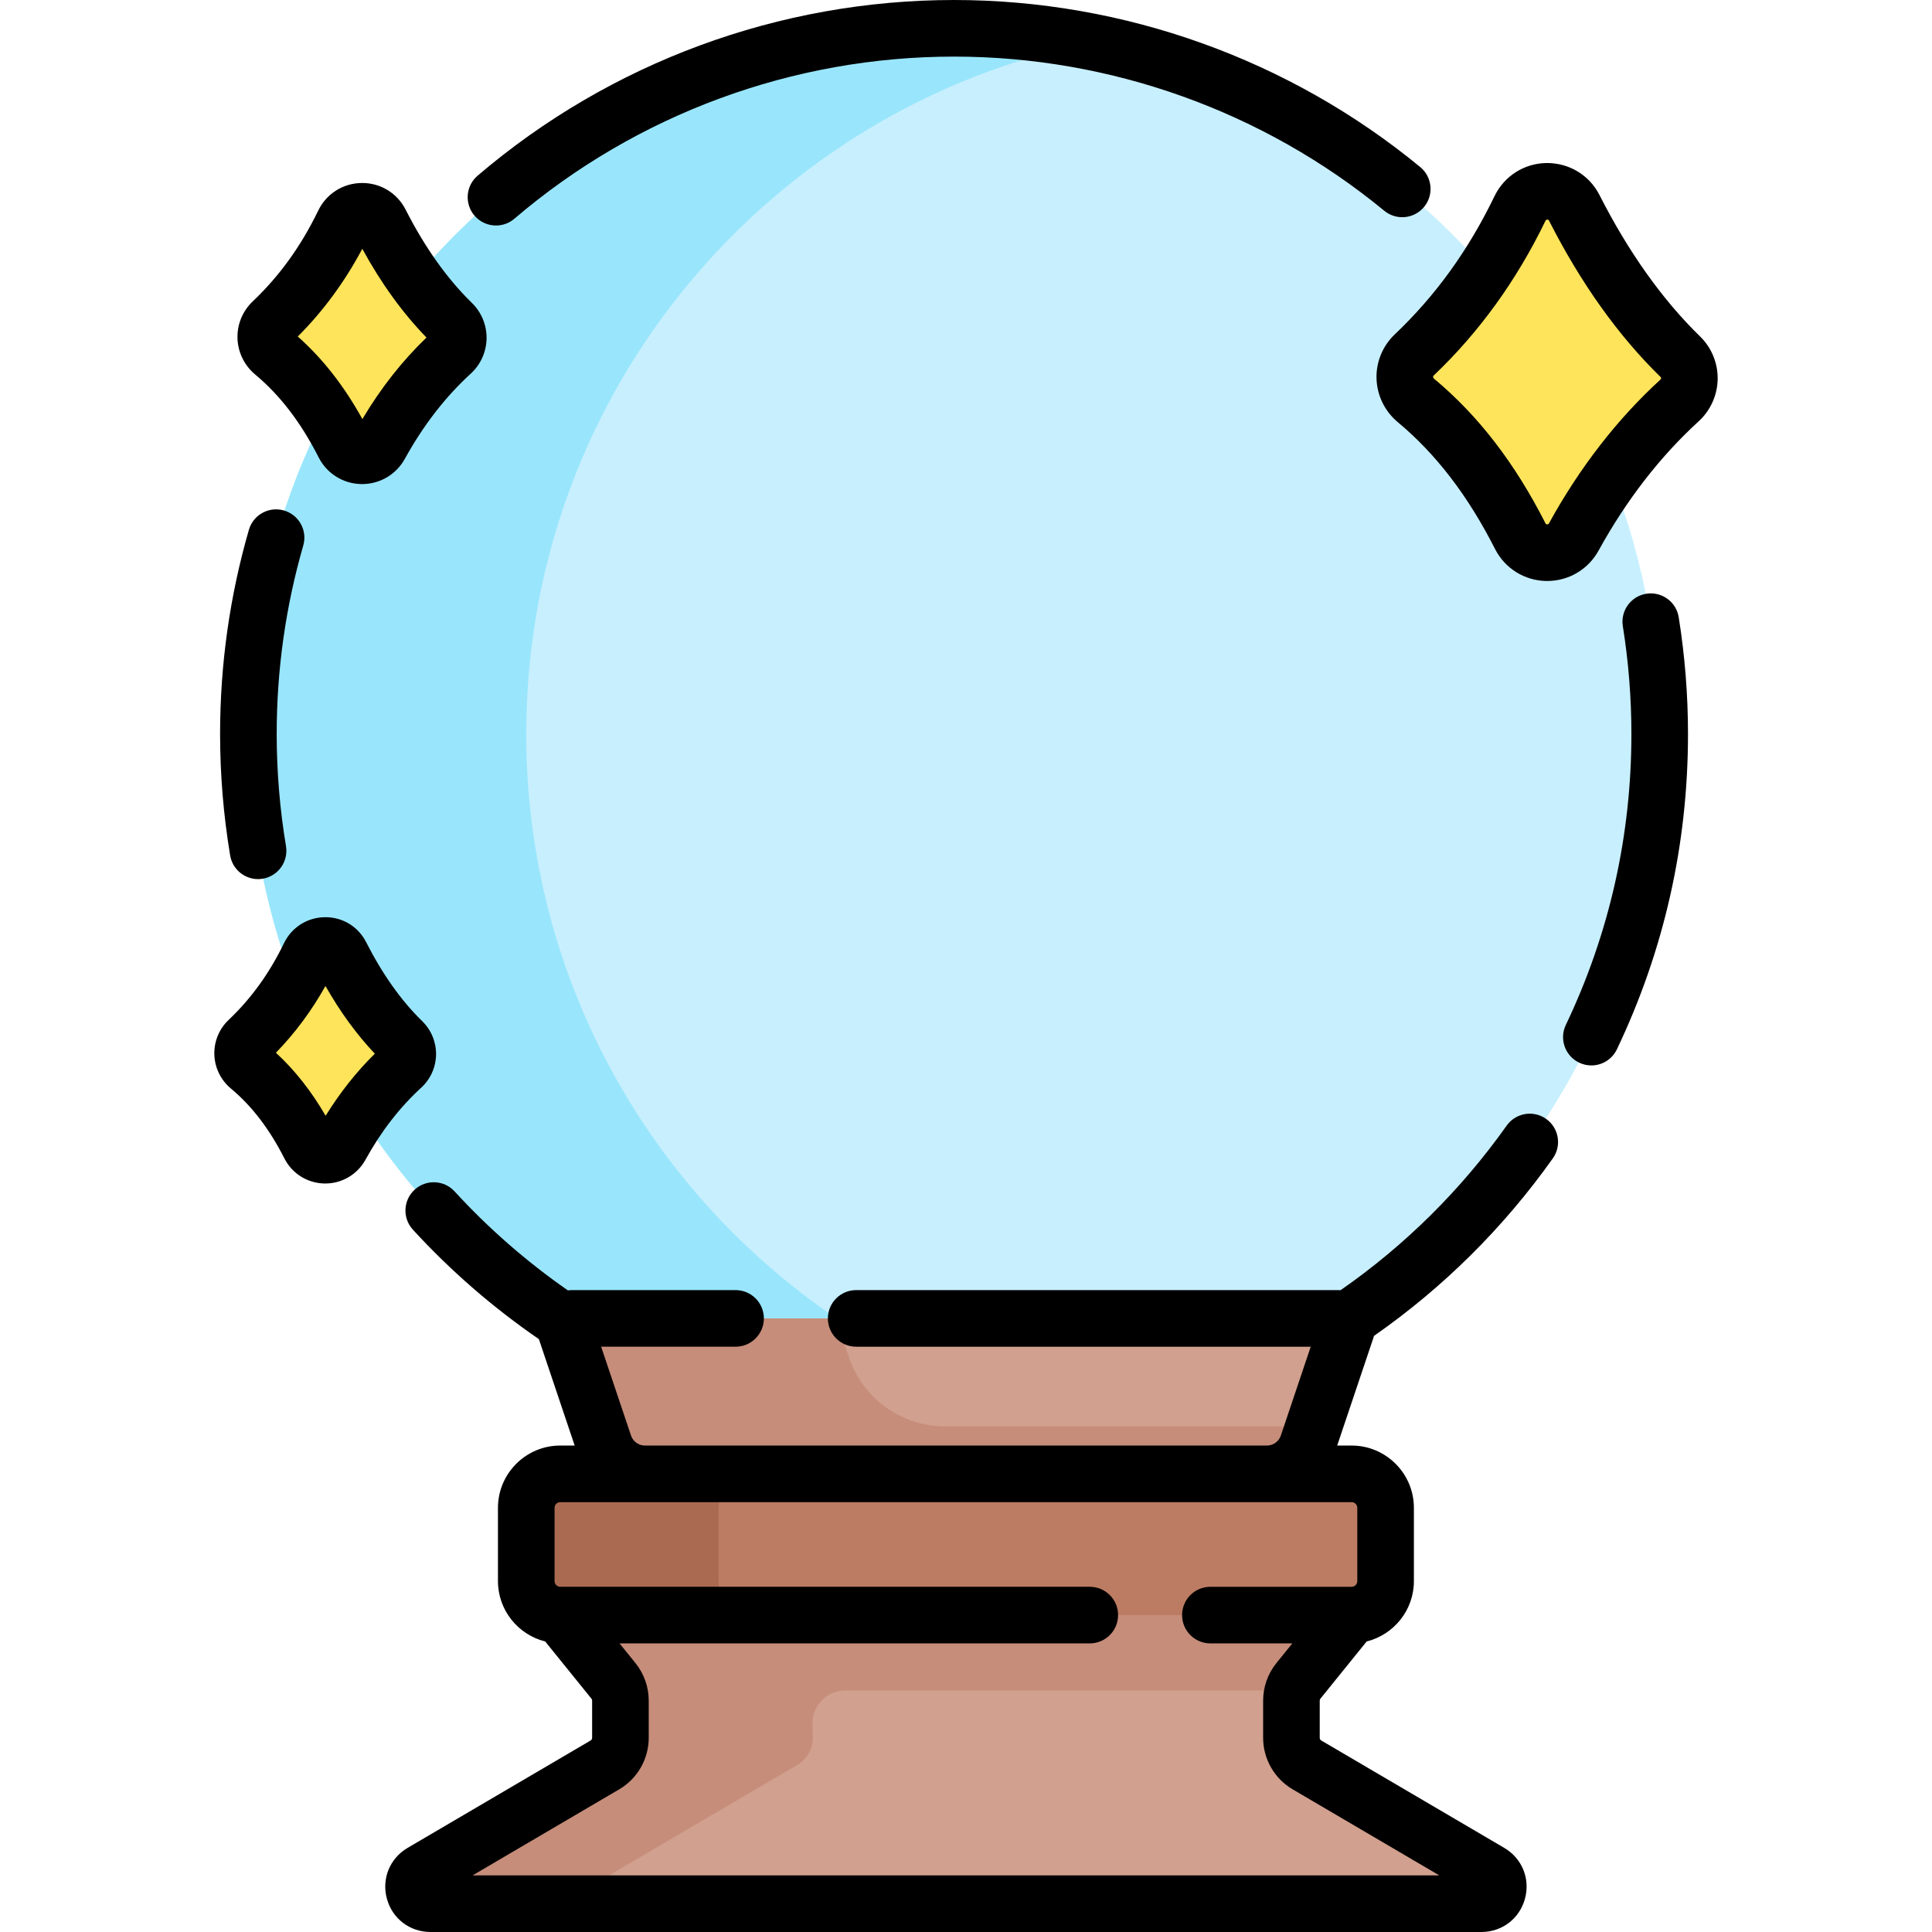 <svg xmlns="http://www.w3.org/2000/svg" width="512" height="512" viewBox="0 0 512.018 512.018">
    <path fill="#d1a08f" d="M358.201 428.031L344.1 445.472c-1.193 1.476-1.844 3.316-1.844 5.214v9.887c0 2.942 1.559 5.664 4.096 7.153l48.51 28.469c3.928 2.305 2.293 8.322-2.262 8.322H114.081c-4.555 0-6.19-6.017-2.262-8.322l48.51-28.469c2.537-1.489 4.096-4.211 4.096-7.153v-9.887c0-1.898-.651-3.738-1.844-5.214l-14.101-17.441-4.614-4.614c-1.622-1.622-.473-4.396 1.821-4.396h213.388c3.002 0 4.506 3.63 2.383 5.753z"/>
    <path fill="#c8effe" d="M356.547 350.147c50.221-33.531 83.305-90.716 83.305-155.635C439.852 91.228 356.124 7.5 252.84 7.5S65.829 91.228 65.829 194.512c0 65.221 33.395 122.634 84.012 156.1l80.844 34.829h74.519z"/>
    <path fill="#99e6fc" d="M139.47 194.512c0-90.679 64.558-166.282 150.207-183.385C277.771 8.75 265.445 7.5 252.84 7.5 149.557 7.5 65.829 91.228 65.829 194.512c0 65.221 33.395 122.634 84.012 156.1l80.844 34.829h73.641l-80.844-34.829c-50.617-33.466-84.012-90.879-84.012-156.1z"/>
    <path fill="#d1a08f" d="M335.751 390.599H170.929c-4.897 0-9.247-3.127-10.808-7.768l-10.348-30.771c-.439-1.305.532-2.656 1.909-2.656H355c1.377 0 2.348 1.351 1.909 2.656l-10.348 30.771c-1.562 4.642-5.913 7.768-10.81 7.768z"/>
    <path fill="#c68d7a" d="M250.499 378.017c-11.572 0-21.852-7.389-25.541-18.357l-3.449-10.255h-69.828c-1.377 0-2.348 1.351-1.909 2.656l10.348 30.771c1.561 4.642 5.911 7.768 10.808 7.768H335.75c4.897 0 9.248-3.127 10.809-7.769l1.619-4.814zM359.075 419.021H145.687c-2.294 0-3.443 2.774-1.821 4.396l4.614 4.614 14.101 17.441c1.193 1.476 1.844 3.316 1.844 5.214v9.887c0 2.942-1.559 5.664-4.096 7.153l-48.51 28.469c-3.928 2.305-2.293 8.322 2.262 8.322h50.985c-4.555 0-6.19-6.017-2.262-8.322l48.51-28.469c2.537-1.489 4.096-4.211 4.096-7.153 0 0-.022-1.655-.064-3.766-.097-4.817 3.778-8.777 8.596-8.777h118.754c.312-.923.782-1.791 1.404-2.559l14.101-17.441 3.257-3.257c2.123-2.122.619-5.752-2.383-5.752zm-162.866.043v5.711l-1.358-1.358c-1.508-1.509-.619-4.01 1.358-4.353z"/>
    <path fill="#bc7c63" d="M358.201 390.599H148.48c-4.976 0-9.01 4.034-9.01 9.01v19.411c0 4.976 4.034 9.01 9.01 9.01H358.2c4.976 0 9.01-4.034 9.01-9.01v-19.41c.001-4.977-4.033-9.011-9.009-9.011z"/>
    <path fill="#aa6a51" d="M190.455 419.021V399.61c0-4.976 4.034-9.01 9.01-9.01H148.48c-4.976 0-9.01 4.034-9.01 9.01v19.411c0 4.976 4.034 9.01 9.01 9.01h50.985c-4.976 0-9.01-4.034-9.01-9.01z"/>
    <g fill="#fee45a">
        <path d="M402.91 142.109c-7.243-14.246-16.26-26.482-27.677-36-3.713-3.096-3.947-8.703-.442-12.032 11.786-11.195 20.963-24.203 28.039-38.824 2.89-5.972 11.365-6.096 14.372-.183 7.897 15.528 17.189 28.825 28.13 39.48 3.26 3.174 3.163 8.49-.196 11.559-11.045 10.093-20.359 22.216-28.067 36.22-3.096 5.624-11.249 5.503-14.159-.22zM91.141 117.835c-4.9-9.638-11-17.916-18.724-24.355-2.512-2.094-2.67-5.888-.299-8.14 7.973-7.574 14.182-16.374 18.969-26.265 1.955-4.04 7.689-4.124 9.723-.124 5.343 10.505 11.629 19.501 19.031 26.709 2.205 2.148 2.14 5.744-.132 7.82-7.472 6.828-13.774 15.029-18.988 24.504-2.095 3.805-7.611 3.723-9.58-.149zM82.065 303.617c-4.203-8.267-9.436-15.367-16.061-20.891-2.155-1.796-2.291-5.05-.257-6.982 6.839-6.496 12.165-14.045 16.271-22.529 1.677-3.465 6.595-3.538 8.34-.106 4.583 9.011 9.975 16.727 16.324 22.91 1.892 1.842 1.835 4.927-.114 6.708-6.41 5.857-11.814 12.892-16.287 21.018-1.797 3.264-6.528 3.194-8.216-.128z"/>
    </g>
    <g>
        <path d="M436.303 157.355c-4.09.654-6.876 4.5-6.222 8.59 1.507 9.426 2.271 19.037 2.271 28.566 0 26.979-5.848 52.927-17.38 77.122-1.783 3.739-.196 8.215 3.543 9.997 1.042.497 2.14.732 3.222.732 2.802 0 5.49-1.577 6.775-4.275 12.501-26.226 18.84-54.345 18.84-83.576 0-10.32-.828-20.729-2.459-30.935-.654-4.089-4.503-6.878-8.59-6.221zM409.759 296.532c-3.377-2.398-8.06-1.605-10.458 1.773-12.111 17.056-26.909 31.712-44.014 43.616-.097-.003-.191-.017-.288-.017H226.906c-4.142 0-7.5 3.358-7.5 7.5s3.358 7.5 7.5 7.5h120.46l-7.915 23.536c-.535 1.59-2.021 2.659-3.699 2.659H170.929c-1.678 0-3.165-1.069-3.699-2.659l-7.915-23.536h35.628c4.142 0 7.5-3.358 7.5-7.5s-3.358-7.5-7.5-7.5h-43.262c-.397 0-.79.027-1.179.076-10.912-7.589-21.002-16.389-30.021-26.228-2.799-3.053-7.543-3.26-10.596-.46-3.054 2.799-3.26 7.543-.46 10.596 10.006 10.916 21.233 20.648 33.388 29.003l9.486 28.208h-3.819c-9.104 0-16.51 7.406-16.51 16.51v19.412c0 7.726 5.341 14.21 12.519 16.002l12.26 15.164c.114.141.177.318.177.499v9.887c0 .28-.15.542-.392.685l-48.51 28.469c-4.72 2.771-6.927 8.18-5.491 13.461s6.077 8.829 11.549 8.829H392.6c5.473 0 10.114-3.548 11.549-8.829 1.436-5.281-.771-10.691-5.492-13.461l-48.51-28.47c-.242-.142-.392-.404-.392-.684v-9.887c0-.181.063-.358.176-.499l12.26-15.164c7.178-1.792 12.519-8.276 12.519-16.002v-19.412c0-9.104-7.406-16.51-16.51-16.51h-3.819l9.635-28.649c.045-.133.07-.269.109-.403 18.416-12.861 34.352-28.674 47.407-47.058 2.398-3.376 1.605-8.058-1.773-10.457zm-50.048 103.077v19.412c0 .833-.678 1.51-1.51 1.51h-37.426c-4.142 0-7.5 3.358-7.5 7.5s3.358 7.5 7.5 7.5h21.717l-4.225 5.225c-2.265 2.801-3.512 6.328-3.512 9.93v9.887c0 5.579 2.989 10.798 7.8 13.621l38.889 22.823H125.236l38.889-22.823c4.811-2.823 7.8-8.043 7.8-13.622v-9.887c0-3.602-1.247-7.128-3.512-9.93l-4.225-5.225h124.624c4.142 0 7.5-3.358 7.5-7.5s-3.358-7.5-7.5-7.5H148.48c-.833 0-1.51-.678-1.51-1.51v-19.412c0-.833.678-1.51 1.51-1.51h209.721c.832.002 1.51.679 1.51 1.511zM68.386 232.98c.41 0 .825-.034 1.242-.103 4.086-.681 6.846-4.546 6.165-8.631-1.635-9.807-2.464-19.811-2.464-29.734 0-16.963 2.37-33.765 7.044-49.937 1.15-3.979-1.143-8.137-5.123-9.288-3.979-1.149-8.137 1.144-9.288 5.123-5.066 17.526-7.634 35.729-7.634 54.102 0 10.747.898 21.581 2.668 32.201.613 3.668 3.79 6.267 7.39 6.267zM131.449 59.766c1.723 0 3.455-.59 4.868-1.797C168.754 30.26 210.136 15 252.84 15c41.524 0 82.016 14.509 114.017 40.855 3.199 2.632 7.924 2.175 10.557-1.023s2.175-7.924-1.023-10.557C341.712 15.724 297.834 0 252.84 0c-46.273 0-91.116 16.537-126.267 46.563-3.149 2.69-3.521 7.424-.831 10.574 1.484 1.737 3.589 2.629 5.707 2.629zM450.564 89.176c-9.997-9.735-18.973-22.355-26.678-37.507-2.685-5.281-8.069-8.495-13.96-8.466-5.95.059-11.256 3.424-13.849 8.781-6.947 14.355-15.6 26.345-26.453 36.653-3.205 3.044-4.961 7.322-4.818 11.736.144 4.446 2.193 8.635 5.623 11.495 10.152 8.463 18.59 19.467 25.794 33.639 2.606 5.127 7.804 8.371 13.563 8.465l.258.002c5.667 0 10.858-3.059 13.594-8.03 7.371-13.394 16.306-24.934 26.555-34.3 3.123-2.854 4.953-6.925 5.02-11.169.069-4.237-1.626-8.355-4.649-11.299zm-10.487 11.396c-11.463 10.475-21.415 23.307-29.579 38.141-.059.106-.169.245-.464.263-.306-.005-.382-.155-.438-.265-8.145-16.021-17.814-28.57-29.56-38.362-.151-.126-.23-.28-.236-.458-.007-.22.103-.325.156-.375C391.973 88.1 401.94 74.307 409.58 58.519c.061-.124.151-.313.495-.315h.01c.296 0 .365.135.432.266 8.452 16.621 18.405 30.568 29.583 41.454.03.029.121.118.118.315-.004.137-.051.25-.141.333zM67.615 99.241c6.61 5.511 12.119 12.705 16.841 21.993 2.171 4.272 6.501 6.975 11.298 7.054l.215.002c4.719 0 9.042-2.549 11.321-6.689 4.858-8.828 10.738-16.426 17.477-22.583 2.604-2.379 4.129-5.772 4.185-9.309.056-3.532-1.358-6.965-3.879-9.421-6.571-6.399-12.485-14.722-17.578-24.736-2.238-4.399-6.697-7.107-11.631-7.054-4.953.049-9.371 2.851-11.528 7.31-4.57 9.443-10.256 17.325-17.383 24.094-2.67 2.536-4.133 6.1-4.014 9.777.12 3.698 1.823 7.184 4.676 9.562zm28.399-33.306c5.005 9.161 10.714 17.052 17.018 23.522-6.422 6.159-12.123 13.408-16.993 21.606-4.87-8.805-10.503-16.004-17.119-21.88 6.709-6.698 12.442-14.496 17.094-23.248zM111.627 288.263c2.449-2.238 3.884-5.429 3.937-8.755.053-3.322-1.278-6.552-3.65-8.862-5.553-5.408-10.556-12.452-14.871-20.937-2.104-4.137-6.262-6.692-10.938-6.633-4.656.046-8.81 2.679-10.839 6.873-3.862 7.981-8.666 14.641-14.685 20.358-2.511 2.385-3.887 5.736-3.775 9.195.113 3.477 1.714 6.752 4.394 8.986 5.557 4.633 10.195 10.693 14.179 18.529 2.042 4.018 6.114 6.559 10.625 6.633l.202.001c4.437 0 8.502-2.396 10.645-6.29 4.111-7.469 9.083-13.895 14.776-19.098zm-25.33 7.437c-3.817-6.578-8.165-12.09-13.173-16.703 5.058-5.193 9.455-11.119 13.131-17.689 3.909 6.873 8.291 12.882 13.083 17.941-4.859 4.786-9.227 10.296-13.041 16.451z"/>
    </g>
</svg>
